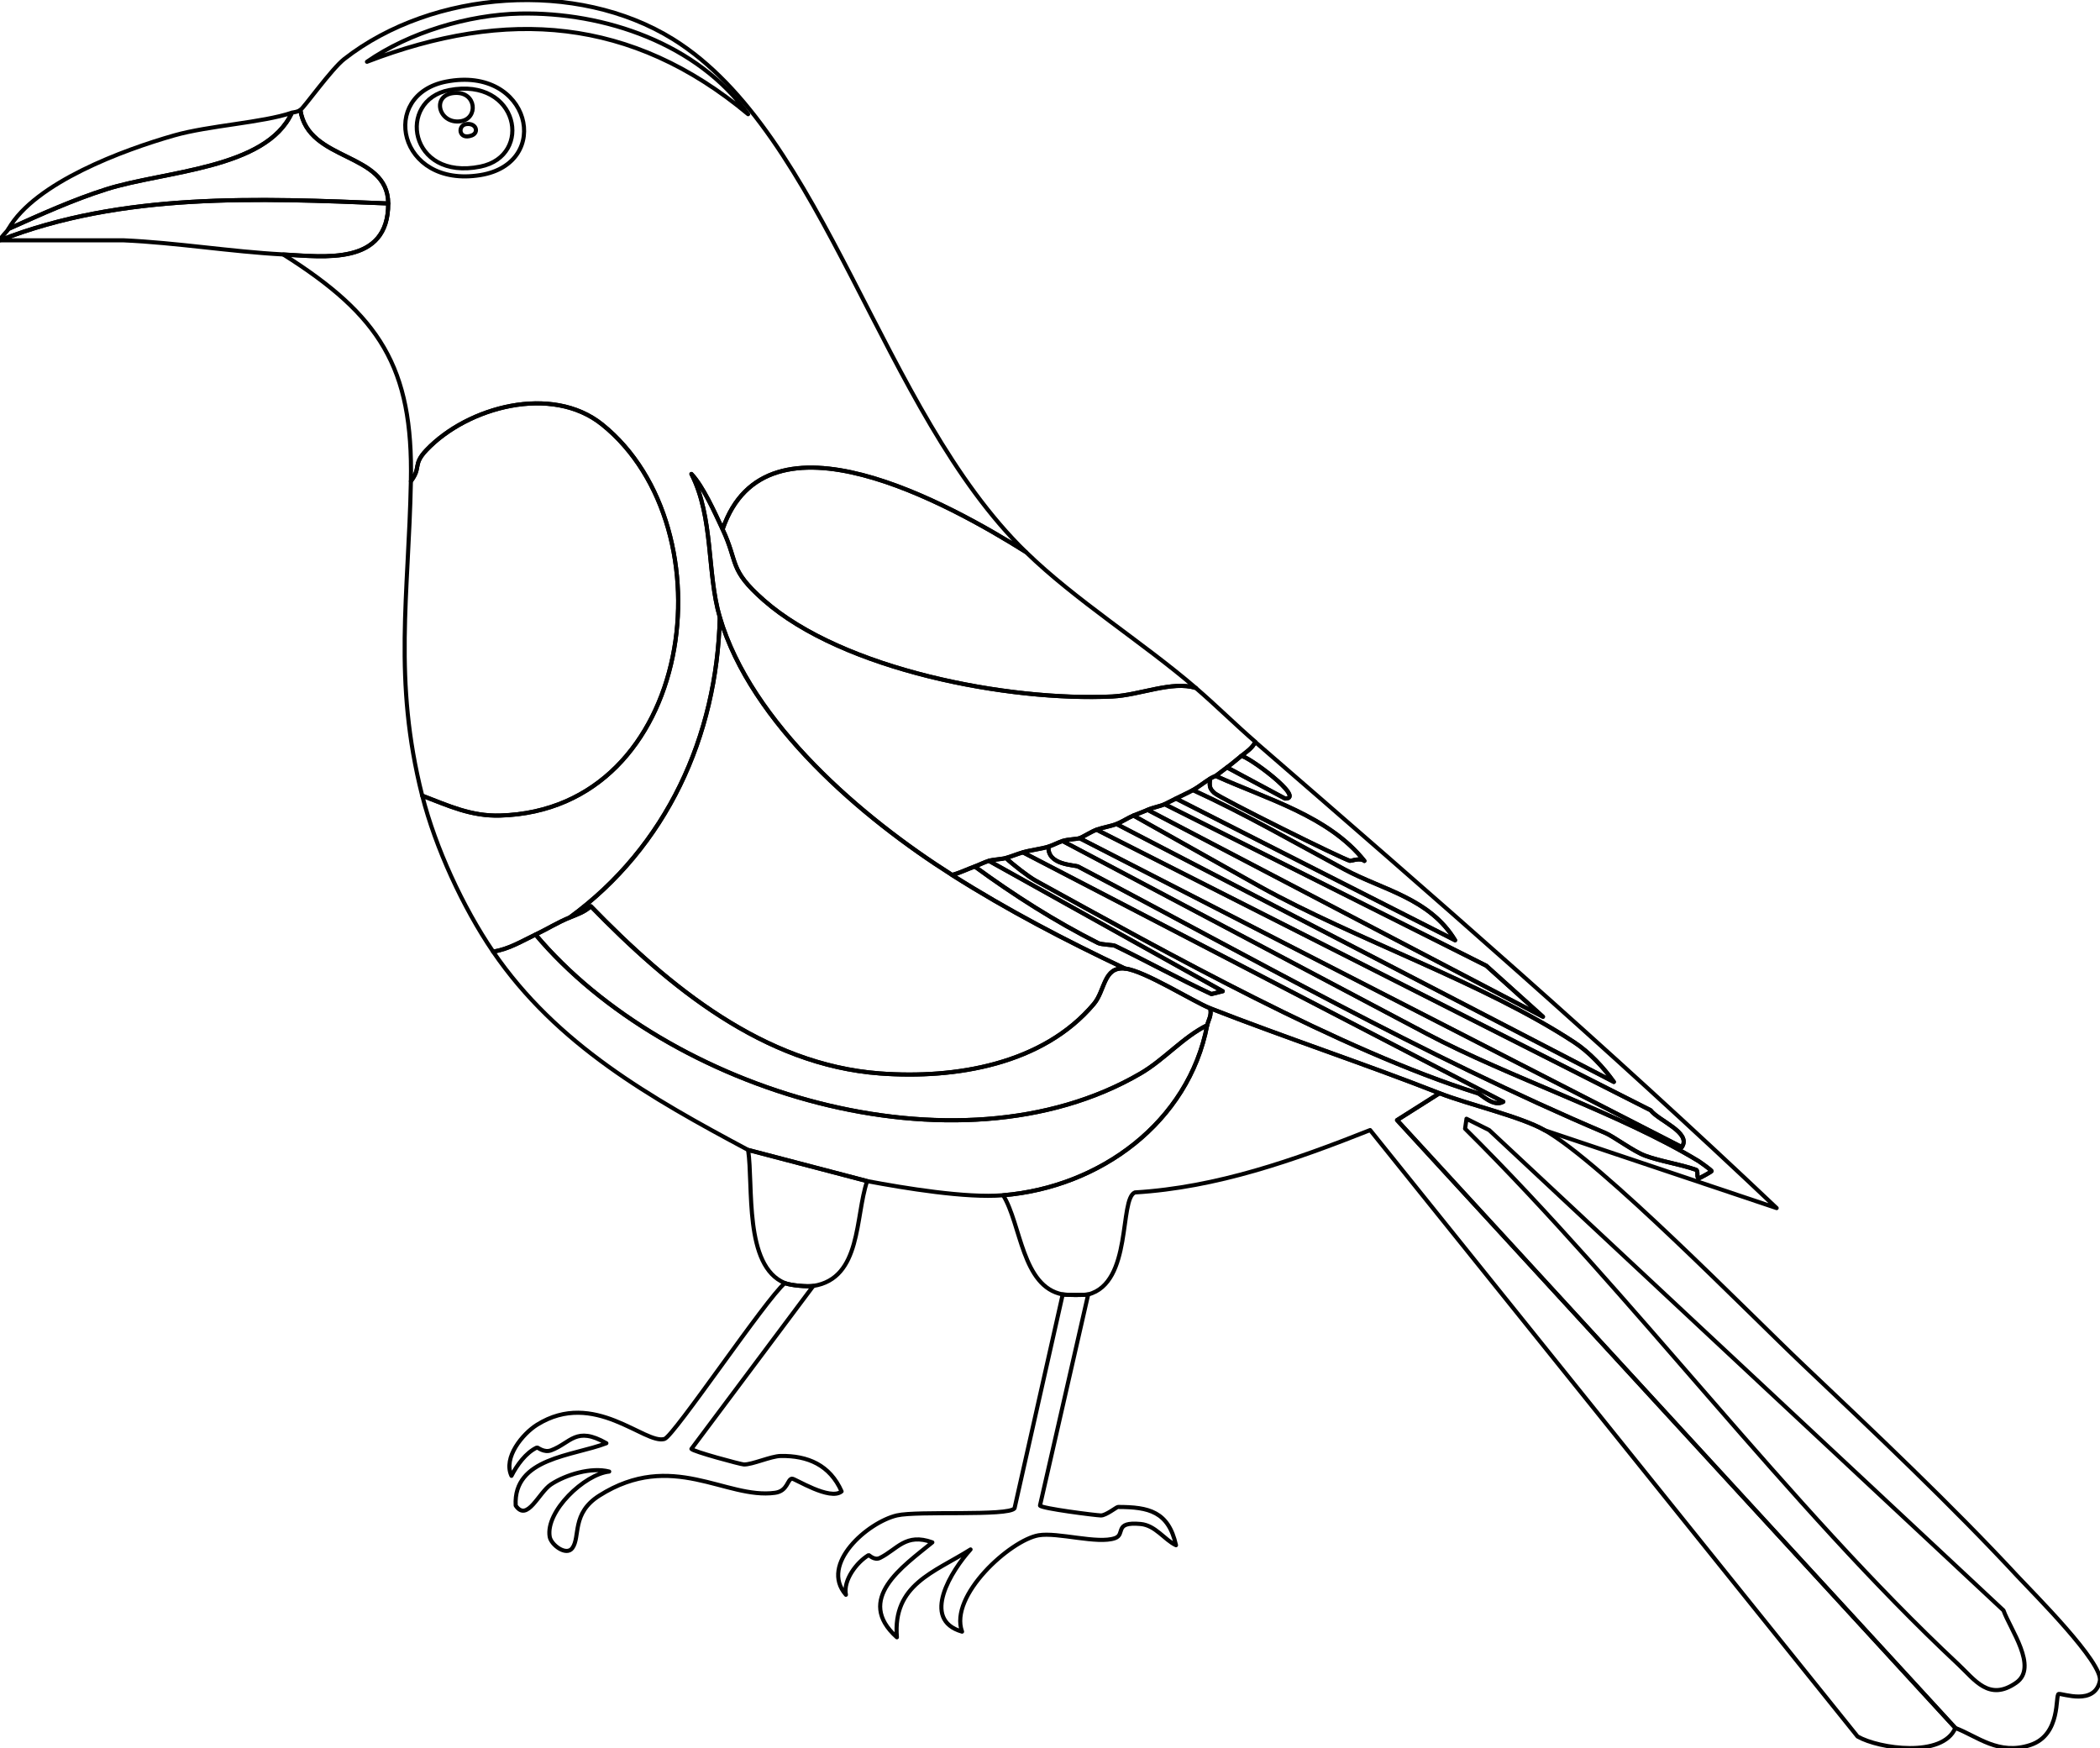 <?xml version="1.0" encoding="UTF-8"?><svg xmlns="http://www.w3.org/2000/svg" id="katman_2" data-name="katman 2" viewBox="0 0 512 426.21">
  <defs>
    <style>
      .cls-1 {
        fill: #273131;
      }

      .cls-2 {
        fill: #020203;
      }

      .cls-3 {
        fill: #cbc3bc;
      }

      .cls-4 {
        fill: #5b6063;
      }

      .cls-5 {
        fill: #fbf0e6;
      }

      .cls-6 {
        fill: #344343;
      }

      .cls-7 {
        fill: #e3d9d1;
      }

      .cls-8 {
        fill: #fff;
      }

      .cls-9 {
        fill: #868786;
      }

      .cls-10 {
        fill: #207790;
      }

      .cls-11 {
        fill: #9fa09f;
      }

      .cls-12 {
        fill: #2986a0;
      }

      .cls-13 {
        fill: #437b30;
      }

      .cls-14 {
        fill: #676460;
      }
    </style>
  </defs>
  <g id="Layer_1" data-name="Layer 1">
    <g id="_Üretken_Nesne" data-name="Üretken Nesne">
      <g>
        <g>
          <path d="M198.29,313.53l-29.71,39.73c.26.61,12.05,3.78,12.78,3.8,2.03.06,6.6-2.03,8.98-2.07,6.61-.11,12.01,2.21,14.85,8.64-2.83,2.35-11.45-3.19-12.09-3.11-1.18.15-1.01,3.02-4.15,3.45-11.98,1.64-25.09-10.55-42.84.69-6.82,4.32-4.57,10.02-6.56,12.78-1.46,2.03-5.19-.76-5.53-2.76-1.05-6.21,8.5-15.26,14.51-15.89-4.37-1.14-10.54.74-14.16,3.11-3.01,1.97-5.83,9.33-8.64,5.18-.63-11.69,13.94-12.04,22.11-15.2-7.44-4.25-8.64-.07-13.47,1.73-1.76.66-3.29-.76-3.45-.69-2.69,1.24-4.9,4.31-6.22,6.91-2.09-4.47,2.76-10.27,6.22-12.44,13.93-8.73,26.3,4.88,31.09,3.45,2.3-.69,24.78-34.2,29.36-38,1.38.56,5.41.92,6.91.69Z" id="area1" data-original-class="cls-14" data-color="#676460" fill="none" fill-rule="evenodd" stroke="#000" stroke-width="1" stroke-linejoin="round"/>
          <path d="M265.31,315.6l-11.75,51.47c.25.71,13.64,2.39,14.85,2.42s3.84-2.07,4.15-2.07c7.56,0,12.33,1.11,14.16,9.33-2.85-1.33-4.98-4.85-8.64-5.18-6.64-.61-3.6,2.51-6.22,3.45-4.23,1.52-14.03-1.5-18.65-.69-6.87,1.2-21.88,14.7-18.65,23.49-10.23-2.92-2.47-15.01,2.07-20.04-8.95,5.64-19.02,8.56-17.96,21.42-10.34-9.27,1.39-17.22,8.64-23.15-6.51-2.36-8.52,1.7-12.78,3.8-1.41.69-2.64-.76-2.76-.69-2.9,1.73-6.25,6.14-5.53,9.67-6.51-7.47,5.37-17.7,12.44-19.35,5.05-1.17,27.13.26,28.67-1.73l11.75-52.16c.9.17,5.44.2,6.22,0Z" id="area2" data-original-class="cls-14" data-color="#676460" fill="none" fill-rule="evenodd" stroke="#000" stroke-width="1" stroke-linejoin="round"/>
          <path d="M211.42,287.97c-2.96,8.64-1.34,23.74-13.13,25.56-1.5.23-5.53-.13-6.91-.69-10.08-4.11-7.67-23.73-8.98-32.47l29.02,7.6Z" id="area3" data-original-class="cls-1" data-color="#273131" fill="none" fill-rule="evenodd" stroke="#000" stroke-width="1" stroke-linejoin="round"/>
          <g>
            <path d="M350.98,266.55l-10.36,6.56,136.11,148.2c-3.09,7.28-18.56,5.09-23.84,2.07l-118.84-147.85c-18.4,7.3-37.39,14.01-57.34,15.2-3.9,1.56-.56,22.08-11.4,24.87-.78.2-5.32.17-6.22,0-9.94-1.88-10.12-17.1-14.51-24.18,23.61-1.95,45.22-17.78,49.75-41.45.22-1.17,1.21-2.49.69-4.15,18.06,7.07,37.52,13.5,55.96,20.73Z" id="area4" data-original-class="cls-1" data-color="#273131" fill="none" fill-rule="evenodd" stroke="#000" stroke-width="1" stroke-linejoin="round"/>
            <g>
              <path d="M376.54,275.53c14.06,7.98,49.43,44.26,63.22,57.34,17.25,16.37,36.05,34.11,52.16,51.47,3.69,3.97,21.02,21.19,20.04,25.56-1.35,5.97-9.02,2.97-10.02,3.11-.92.12.69,9.92-6.91,12.44-7.78,2.58-12.91-2.11-18.31-4.15l-136.11-148.2,10.36-6.56c7.02,2.75,19.73,5.67,25.56,8.98Z" id="area5" data-original-class="cls-6" data-color="#344343" fill="none" fill-rule="evenodd" stroke="#000" stroke-width="1" stroke-linejoin="round"/>
              <path d="M357.54,272.77l5.53,2.76,125.4,117.11c1.64,4.63,8.5,13.84,3.11,17.62-6.63,4.65-10.08-.67-14.16-4.49-41.55-38.86-79.44-90.18-120.22-130.58l.35-2.42Z" id="area6" data-original-class="cls-4" data-color="#5b6063" fill="none" fill-rule="evenodd" stroke="#000" stroke-width="1" stroke-linejoin="round"/>
            </g>
          </g>
        </g>
        <g>
          <path d="M176.18,129.06c3.91,8.35,1.42,9.69,10.02,17.27,19.33,17.05,59.79,24.7,84.98,23.49,6.73-.32,14.6-3.9,20.38-2.07,4.89,4.2,9.6,8.88,14.51,13.13-.74,1.55-2.18,2.43-3.45,3.45-1.13.9-2.29,1.93-3.45,2.76-.85.61-2.15,1.67-2.76,2.07-.16.1-.63.22-1.38.69-1.36.85-2.81,2.02-4.15,2.76-1.23.69-2.84,1.4-4.15,2.07-.87.44-1.9.97-2.76,1.38-1.08.52-2.77.77-4.15,1.38-1.15.51-2.31.91-3.45,1.38-1.37.57-2.79,1.55-4.15,2.07-1.51.58-3.31.83-4.84,1.38-1.36.49-3.36,1.8-4.15,2.07s-2.8.25-4.15.69c-1.13.36-2.33,1.03-3.45,1.38-1.82.56-4.38.84-6.22,1.38-1.43.42-2.71.97-4.15,1.38-1.08.31-3.08.37-4.15.69s-2.35.98-3.45,1.38c-1.86.68-3.62,1.56-5.53,2.07-21.9-13.87-49.01-36.93-56.65-62.87-3.16-10.74-1.49-24.28-6.91-34.89,2.83,3,5.61,9.21,7.6,13.47Z" id="area7" data-original-class="cls-13" data-color="#437b30" fill="none" fill-rule="evenodd" stroke="#000" stroke-width="1" stroke-linejoin="round"/>
          <path d="M250.11,134.58c12.08,11.77,28.39,21.94,41.45,33.16-5.78-1.83-13.65,1.75-20.38,2.07-25.19,1.21-65.65-6.44-84.98-23.49-8.59-7.58-6.11-8.92-10.02-17.27,10.59-31.23,55.65-5.95,73.93,5.53Z" id="area8" data-original-class="cls-5" data-color="#fbf0e6" fill="none" fill-rule="evenodd" stroke="#000" stroke-width="1" stroke-linejoin="round"/>
          <path d="M376.54,275.53c-5.83-3.31-18.54-6.23-25.56-8.98-18.44-7.23-37.9-13.66-55.96-20.73-3.94-1.54-16.04-9.19-20.73-9.67-14.53-6.88-28.59-14.21-42.15-22.8,1.91-.51,3.66-1.4,5.53-2.07,9.43,6.91,19.6,13.4,30.05,18.65.83.42,3.59.42,4.15.69,7.81,3.78,15.59,8.07,23.49,11.75l2.76-.69-57-31.78c1.06-.32,3.07-.38,4.15-.69,1.54,1.5,5.5,4.56,7.25,5.53,31.8,17.5,74.47,41.35,107.78,51.82.87.27,3.81,3.47,6.22,2.07l-117.11-60.8c1.84-.54,4.4-.82,6.22-1.38-.26,4.54,6.4,4.39,7.25,4.84,41,21.53,84.47,46.27,128.51,64.94,2.04.87,6.83,4.46,9.67,5.53,3.76,1.4,8.46,2.05,12.44,3.45.69.25,0,1.93.69,2.07.17.04,3.03-1.57,3.11-1.73.09-.17-2.76-2.2-3.11-2.42-19.09-11.6-46.22-20.43-66.33-31.09l-88.78-46.98c1.35-.44,3.37-.43,4.15-.69l146.82,75.31c2.42-3.55-5.6-6.37-7.6-8.98l-135.07-68.4c1.53-.55,3.32-.8,4.84-1.38l121.25,62.87c-2.54-3.57-6-7.27-9.67-9.67-21.96-14.41-53.37-25.05-76.69-38l-30.75-17.27c1.14-.47,2.3-.87,3.45-1.38l96.38,50.44-13.82-12.44-78.42-39.38c.86-.41,1.9-.94,2.76-1.38l68.05,34.55c-6.19-10.24-17.64-12.27-26.95-17.27-12.25-6.59-24.29-13.53-36.96-19.35,1.33-.74,2.78-1.91,4.15-2.76-.1,1.65-.25,2.26,1.04,3.45,1.36,1.26,31.35,16.19,33.16,16.58.17.04,2.37-.85,3.45,0-8.68-10.95-23.89-15.1-36.27-20.73.61-.4,1.91-1.47,2.76-2.07l14.16,7.6c5.25.08-9.56-10.76-10.71-10.36,1.28-1.02,2.71-1.91,3.45-3.45,42.97,37.2,85.87,74.54,127.13,113.65l-56.65-19Z" id="area9" data-original-class="cls-10" data-color="#207790" fill="none" fill-rule="evenodd" stroke="#000" stroke-width="1" stroke-linejoin="round"/>
          <path d="M255.63,206.44c1.13-.35,2.33-1.02,3.45-1.38l88.78,46.98c20.1,10.66,47.24,19.49,66.33,31.09.35.21,3.2,2.24,3.11,2.42-.08.16-2.94,1.76-3.11,1.73-.68-.14,0-1.83-.69-2.07-3.98-1.41-8.68-2.05-12.44-3.45-2.85-1.06-7.63-4.66-9.67-5.53-44.03-18.67-87.51-43.41-128.51-64.94-.86-.45-7.51-.3-7.25-4.84Z" id="area10" data-original-class="cls-12" data-color="#2986a0" fill="none" fill-rule="evenodd" stroke="#000" stroke-width="1" stroke-linejoin="round"/>
          <path d="M263.23,204.37c.79-.27,2.78-1.58,4.15-2.07l135.07,68.4c2,2.62,10.02,5.44,7.6,8.98l-146.82-75.31Z" id="area11" data-original-class="cls-12" data-color="#2986a0" fill="none" fill-rule="evenodd" stroke="#000" stroke-width="1" stroke-linejoin="round"/>
          <path d="M272.22,200.91c1.35-.52,2.78-1.5,4.15-2.07l30.75,17.27c23.32,12.95,54.73,23.59,76.69,38,3.67,2.41,7.14,6.1,9.67,9.67l-121.25-62.87Z" id="area12" data-original-class="cls-12" data-color="#2986a0" fill="none" fill-rule="evenodd" stroke="#000" stroke-width="1" stroke-linejoin="round"/>
          <path d="M249.42,207.82l117.11,60.8c-2.41,1.39-5.35-1.8-6.22-2.07-33.32-10.47-75.98-34.32-107.78-51.82-1.76-.97-5.71-4.03-7.25-5.53,1.43-.41,2.71-.96,4.15-1.38Z" id="area13" data-original-class="cls-12" data-color="#2986a0" fill="none" fill-rule="evenodd" stroke="#000" stroke-width="1" stroke-linejoin="round"/>
          <path d="M283.96,196.07l78.42,39.38,13.82,12.44-96.38-50.44c1.38-.61,3.07-.86,4.15-1.38Z" id="area14" data-original-class="cls-12" data-color="#2986a0" fill="none" fill-rule="evenodd" stroke="#000" stroke-width="1" stroke-linejoin="round"/>
          <path d="M290.87,192.62c12.67,5.81,24.72,12.76,36.96,19.35,9.31,5.01,20.76,7.03,26.95,17.27l-68.05-34.55c1.31-.67,2.91-1.38,4.15-2.07Z" id="area15" data-original-class="cls-12" data-color="#2986a0" fill="none" fill-rule="evenodd" stroke="#000" stroke-width="1" stroke-linejoin="round"/>
          <path d="M237.67,211.27c1.1-.4,2.34-1.05,3.45-1.38l57,31.78-2.76.69c-7.9-3.68-15.68-7.96-23.49-11.75-.56-.27-3.31-.27-4.15-.69-10.45-5.26-20.62-11.74-30.05-18.65Z" id="area16" data-original-class="cls-12" data-color="#2986a0" fill="none" fill-rule="evenodd" stroke="#000" stroke-width="1" stroke-linejoin="round"/>
          <path d="M296.4,189.17c12.38,5.62,27.59,9.78,36.27,20.73-1.08-.85-3.29.04-3.45,0-1.81-.4-31.81-15.32-33.16-16.58-1.29-1.2-1.14-1.8-1.04-3.45.75-.47,1.23-.59,1.38-.69Z" id="area17" data-original-class="cls-12" data-color="#2986a0" fill="none" fill-rule="evenodd" stroke="#000" stroke-width="1" stroke-linejoin="round"/>
          <path d="M299.16,187.09c1.17-.83,2.32-1.86,3.45-2.76,1.15-.4,15.96,10.44,10.71,10.36l-14.16-7.6Z" id="area18" data-original-class="cls-10" data-color="#207790" fill="none" fill-rule="evenodd" stroke="#000" stroke-width="1" stroke-linejoin="round"/>
        </g>
      </g>
      <g>
        <path d="M102.94,194c-7.16-28.28-3.31-48.85-2.76-76.69,2.6-3.41.36-3.99,3.8-7.6,10.03-10.53,30.55-16.1,42.84-6.22,31.47,25.3,22.64,93.95-24.87,95.34-7.13.21-12.58-2.39-19-4.84Z" id="area19" data-original-class="cls-1" data-color="#273131" fill="none" fill-rule="evenodd" stroke="#000" stroke-width="1" stroke-linejoin="round"/>
        <path d="M294.32,249.97c-4.52,23.68-26.13,39.5-49.75,41.45-9.04.75-24.01-1.73-33.16-3.45l-29.02-7.6c-23.72-12.67-46.66-25.65-62.18-48.36,3.75-.53,7.04-2.56,10.36-4.15,32.07,38.14,102.65,60,147.51,33.85,5.77-3.36,10.35-8.84,16.24-11.75Z" id="area20" data-original-class="cls-3" data-color="#cbc3bc" fill="none" fill-rule="evenodd" stroke="#000" stroke-width="1" stroke-linejoin="round"/>
        <path d="M94.65,49.6c.06,15.23-15.71,12.96-25.56,12.44-12.97-.69-26.02-2.88-39.04-3.45H0c29.85-11.71,62.98-10.27,94.65-8.98Z" id="area21" data-original-class="cls-14" data-color="#676460" fill="none" fill-rule="evenodd" stroke="#000" stroke-width="1" stroke-linejoin="round"/>
        <path d="M94.65,49.6c-31.67-1.29-64.8-2.73-94.65,8.98.32-.96,1.61-1.95,2.07-2.76,7.82-3.5,15.64-7.07,23.84-9.67,14.11-4.48,38.94-4.89,45.25-18.65.65-.22,1.22-.12,2.07-.69,1.93,12.76,21.37,10.13,21.42,22.8Z" id="area22" data-original-class="cls-9" data-color="#868786" fill="none" fill-rule="evenodd" stroke="#000" stroke-width="1" stroke-linejoin="round"/>
        <path d="M71.16,27.49c-6.31,13.77-31.15,14.18-45.25,18.65-8.2,2.6-16.02,6.17-23.84,9.67,6.46-11.3,28.04-19.28,40.42-22.8,8.47-2.41,21.54-3.1,28.67-5.53Z" id="area23" data-original-class="cls-11" data-color="#9fa09f" fill="none" fill-rule="evenodd" stroke="#000" stroke-width="1" stroke-linejoin="round"/>
        <path d="M232.14,213.35c13.56,8.59,27.62,15.92,42.15,22.8-5.26-.55-4.8,5.32-7.6,8.64-12.41,14.72-33.7,18.3-52.16,16.93-28.36-2.1-51.53-21.25-70.47-40.76-1.57,1.43-3.31,2-5.18,2.76,23.63-17.23,35.93-44.22,36.62-73.24,7.64,25.94,34.75,49,56.65,62.87Z" id="area24" data-original-class="cls-5" data-color="#fbf0e6" fill="none" fill-rule="evenodd" stroke="#000" stroke-width="1" stroke-linejoin="round"/>
        <path d="M274.29,236.15c4.69.49,16.79,8.13,20.73,9.67.51,1.65-.47,2.98-.69,4.15-5.89,2.9-10.47,8.38-16.24,11.75-44.85,26.15-115.44,4.29-147.51-33.85,2.82-1.35,5.38-2.95,8.29-4.15,1.88-.77,3.61-1.33,5.18-2.76,18.94,19.51,42.11,38.66,70.47,40.76,18.46,1.37,39.75-2.21,52.16-16.93,2.8-3.32,2.34-9.18,7.6-8.64Z" id="area25" data-original-class="cls-7" data-color="#e3d9d1" fill="none" fill-rule="evenodd" stroke="#000" stroke-width="1" stroke-linejoin="round"/>
        <g>
          <path d="M250.11,134.58c-18.28-11.48-63.34-36.76-73.93-5.53-1.99-4.26-4.77-10.47-7.6-13.47,5.42,10.61,3.75,24.15,6.91,34.89-.69,29.02-12.99,56-36.62,73.24-2.92,1.19-5.47,2.8-8.29,4.15-3.33,1.59-6.62,3.62-10.36,4.15-7.33-10.73-14.08-25.4-17.27-38,6.42,2.45,11.87,5.05,19,4.84,47.51-1.4,56.34-70.04,24.87-95.34-12.29-9.88-32.81-4.31-42.84,6.22-3.44,3.61-1.2,4.19-3.8,7.6.55-27.9-7.7-40.52-31.09-55.27,9.85.53,25.62,2.79,25.56-12.44-.05-12.67-19.49-10.04-21.42-22.8.93-.62,7.58-9.99,10.71-12.44,21.65-16.9,56.74-19.37,80.14-4.84,37.19,23.1,50.66,90.62,86.02,125.05Z" id="area26" data-original-class="cls-1" data-color="#273131" fill="none" fill-rule="evenodd" stroke="#000" stroke-width="1" stroke-linejoin="round"/>
          <path d="M126.78,3.31c20.6-.43,43.36,7.34,55.62,24.53C154,4.15,123.54,1.95,89.47,15.06c10.29-7.16,24.69-11.48,37.31-11.75Z" id="area27" data-original-class="cls-6" data-color="#344343" fill="none" fill-rule="evenodd" stroke="#000" stroke-width="1" stroke-linejoin="round"/>
          <g>
            <path d="M108.82,19.89c20.48-3.95,26.08,19.91,8.29,22.8-20.08,3.26-24.82-19.61-8.29-22.8Z" id="area28" data-original-class="cls-4" data-color="#5b6063" fill="none" fill-rule="evenodd" stroke="#000" stroke-width="1" stroke-linejoin="round"/>
            <g>
              <path d="M109.51,21.97c16.9-3.23,20.6,16.02,7.6,18.65-17.45,3.54-20.43-16.2-7.6-18.65Z" id="area29" data-original-class="cls-2" data-color="#020203" fill="none" fill-rule="evenodd" stroke="#000" stroke-width="1" stroke-linejoin="round"/>
              <path d="M110.89,22.66c5.32-.33,5.8,6.29,1.38,6.91-5.36.75-7.25-6.55-1.38-6.91Z" id="area30" data-original-class="cls-8" data-color="#fff" fill="none" fill-rule="evenodd" stroke="#000" stroke-width="1" stroke-linejoin="round"/>
              <path d="M113.65,30.26c2.49-.36,3.18,2.08,1.38,2.76-3.2,1.21-3.53-2.45-1.38-2.76Z" id="area31" data-original-class="cls-8" data-color="#fff" fill="none" fill-rule="evenodd" stroke="#000" stroke-width="1" stroke-linejoin="round"/>
            </g>
          </g>
        </g>
      </g>
    </g>
  </g>
</svg>